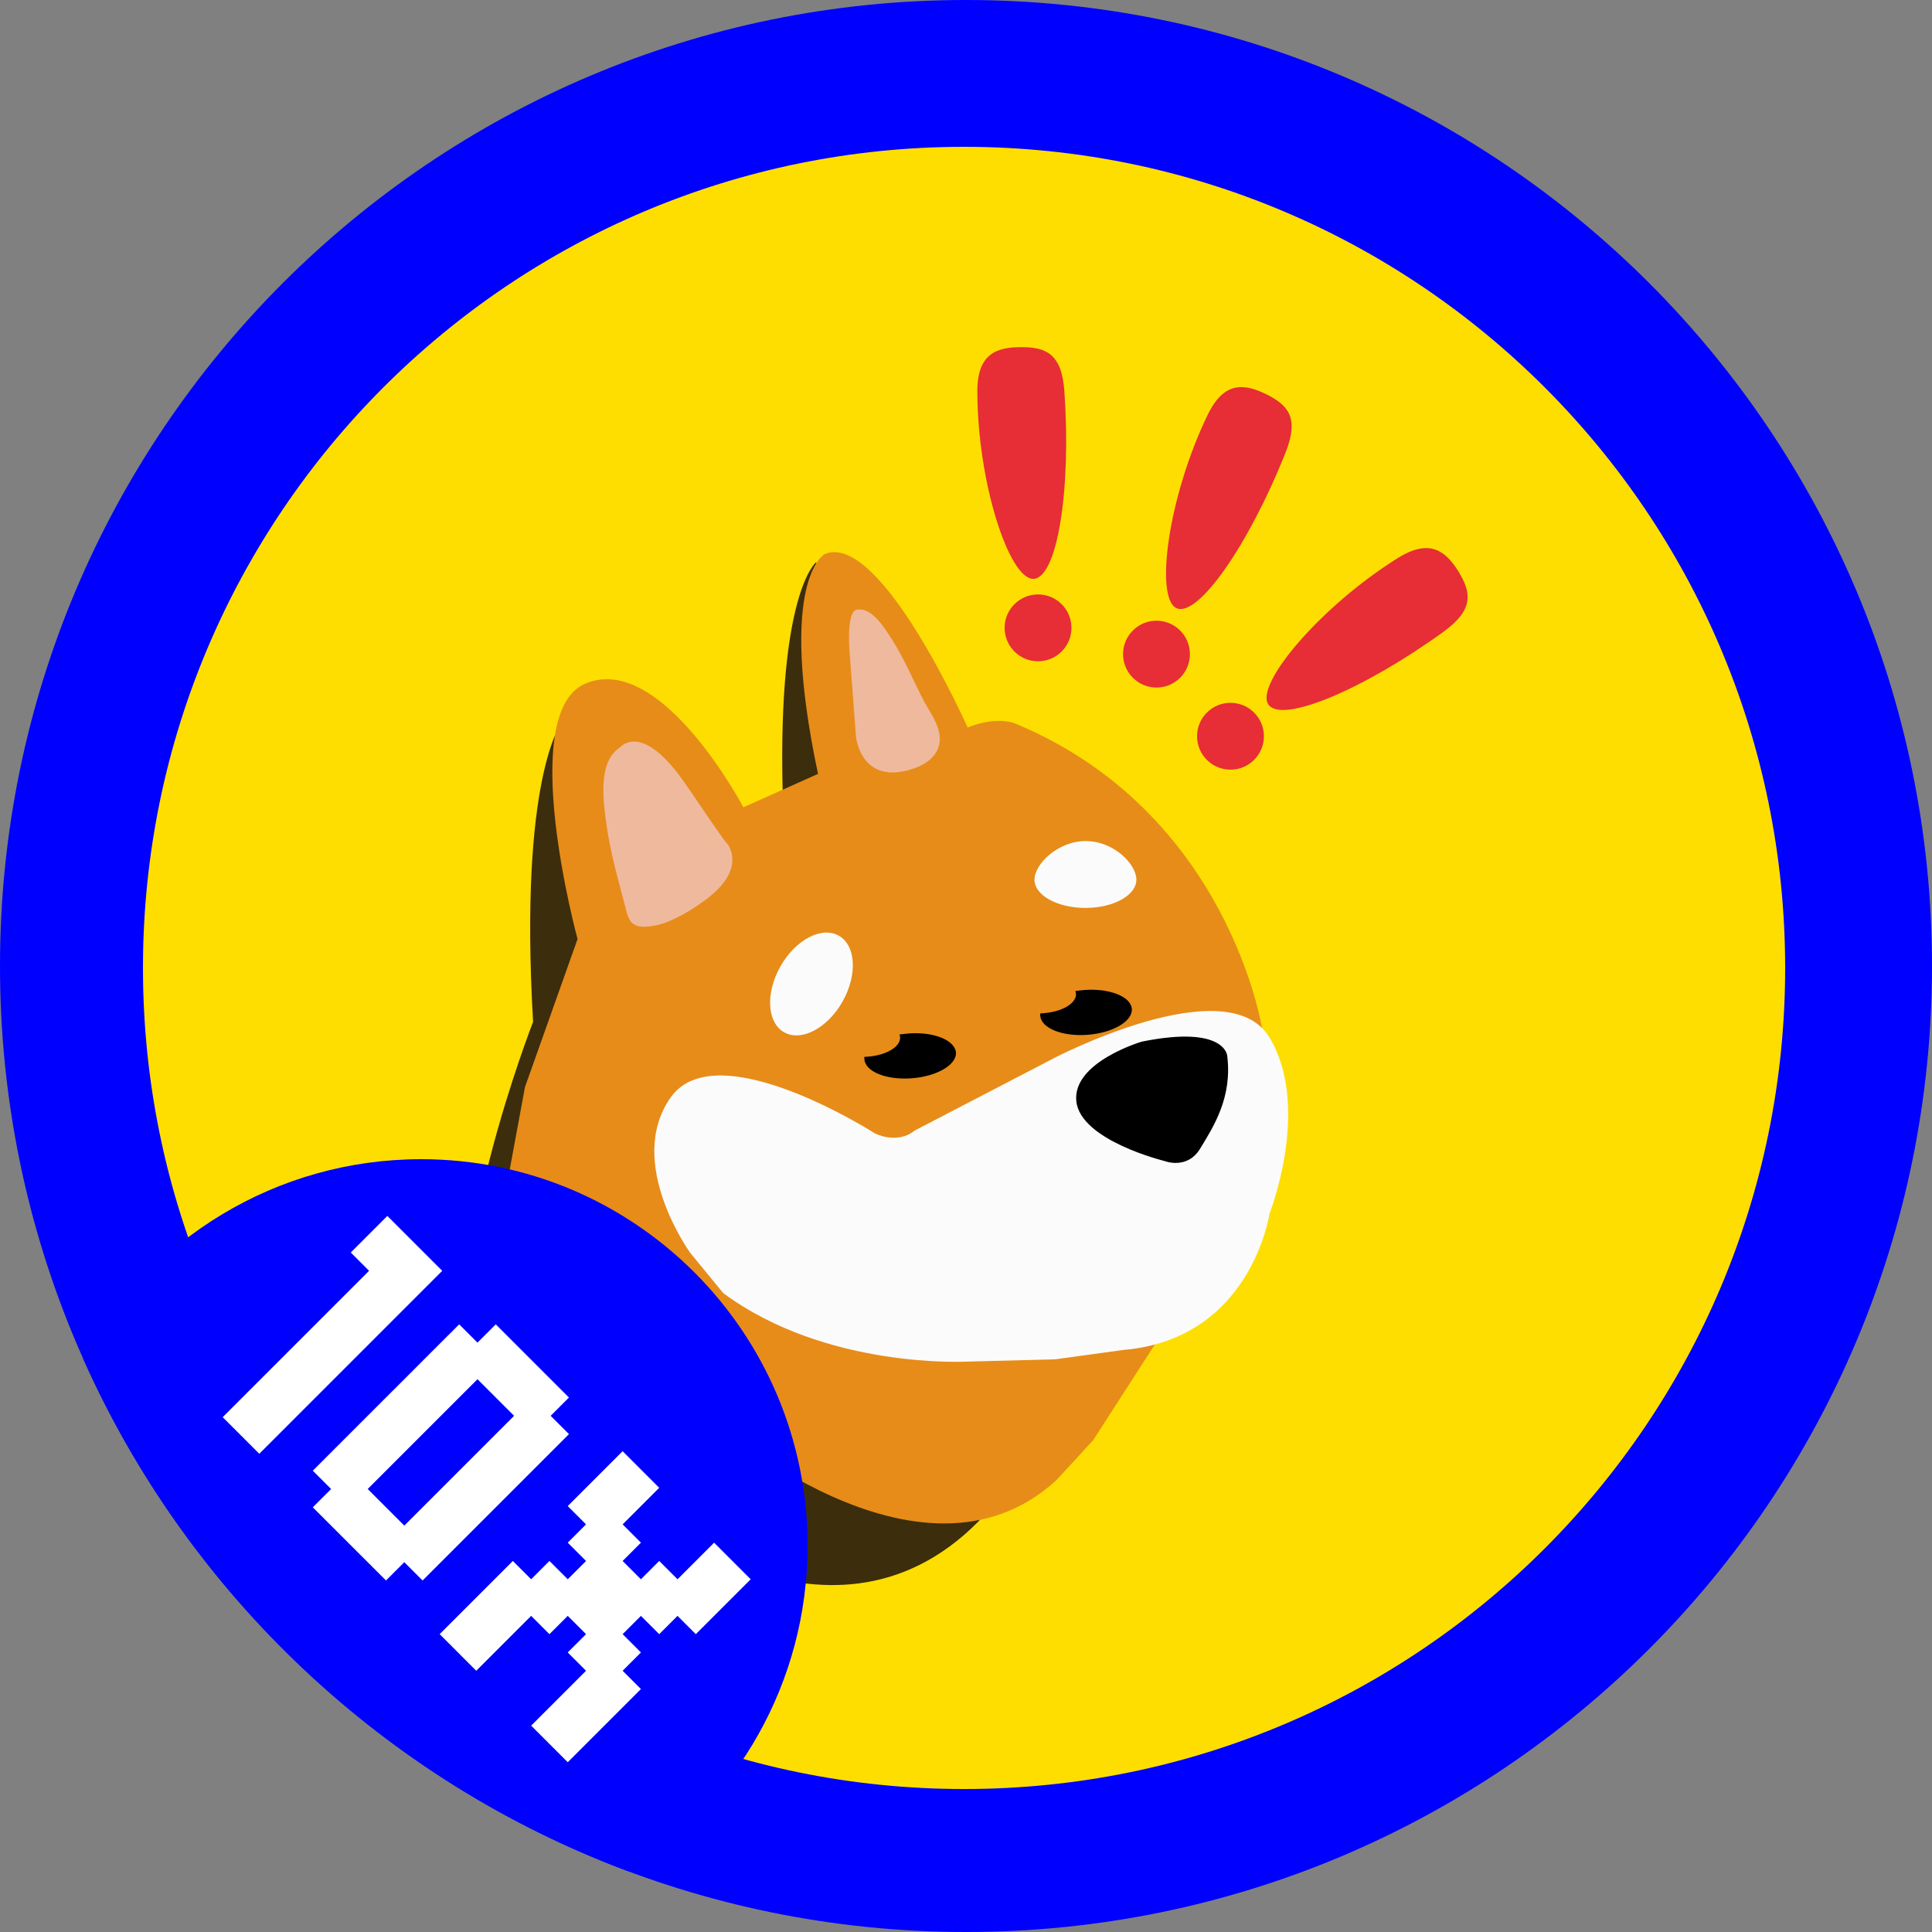 <svg width="500" height="500" viewBox="0 0 500 500" fill="none" xmlns="http://www.w3.org/2000/svg">
<rect x="0" y="0" width="500" height="500" fill="#808080" stroke="none"/>
<g clip-path="url(#clip0_11_2352)">
<circle cx="250" cy="250" r="215" fill="white"/>
<g clip-path="url(#clip1_11_2352)">
<path d="M250 465C368.741 465 465 368.741 465 250C465 131.259 368.741 35 250 35C131.259 35 35 131.259 35 250C35 368.741 131.259 465 250 465Z" fill="#FDDE00"/>
<path d="M145.356 187.012C145.356 187.012 134.27 201.037 137.965 264.445C137.965 264.445 113.694 326.594 121.924 358.34C130.154 390.002 162.236 388.406 162.236 388.406C162.236 388.406 213.719 433.674 253.192 393.781C292.748 353.805 220.27 199.021 220.27 199.021L211.199 145.523C211.199 145.523 201.289 153.334 202.549 204.816C203.809 256.299 182.393 220.018 182.393 220.018L145.356 187.012Z" fill="#3C2D0C"/>
<path d="M149.471 243.029L135.865 281.326L130.91 308.117C130.91 308.117 114.029 367.83 183.652 366.99C183.652 366.99 237.99 415.617 273.432 383.031L282.922 372.701L299.383 347.17L326.594 266.041C326.594 266.041 317.943 210.443 263.186 187.432C263.186 187.432 258.65 184.996 250.42 188.271C250.42 188.271 227.744 137.209 213.383 143.424C213.383 143.424 201.037 149.975 211.703 200.281L192.387 208.932C192.387 208.932 171.223 168.787 151.654 176.85C133.43 184.156 149.471 243.029 149.471 243.029Z" fill="#E78C19"/>
<path d="M219.85 168.451L221.529 190.707C221.529 190.707 222.789 203.473 236.31 198.937C240.174 197.678 243.533 194.99 243.197 190.623C242.945 187.348 240.678 184.324 239.166 181.553C236.394 176.262 234.127 170.635 230.851 165.512C229.172 162.908 225.728 157.113 221.949 157.785C221.949 157.785 219.094 156.945 219.85 168.451Z" fill="#EFB99D"/>
<path d="M160.389 193.479C160.641 193.311 166.184 186.34 177.69 203.305C189.196 220.27 188.02 218.086 188.02 218.086C188.02 218.086 194.235 224.889 181.553 233.623C178.781 235.639 175.758 237.318 172.567 238.662C170.551 239.418 168.451 239.838 166.352 239.838C163.916 239.754 162.824 238.494 162.237 236.227C160.305 228.836 158.121 221.445 157.029 213.887C156.19 208.008 154.51 197.258 160.389 193.479Z" fill="#EFB99D"/>
<path d="M294.092 227.66C294.092 231.691 288.213 234.967 280.906 234.967C273.6 234.967 267.721 231.691 267.721 227.66C267.721 223.629 273.768 217.666 280.99 217.666C288.213 217.666 294.092 223.629 294.092 227.66Z" fill="#FBFBFB"/>
<path d="M218.048 259.206C221.954 252.303 221.521 244.67 217.081 242.157C212.641 239.644 205.874 243.203 201.968 250.106C198.062 257.009 198.495 264.642 202.935 267.154C207.376 269.667 214.142 266.108 218.048 259.206Z" fill="#FBFBFB"/>
<path d="M236.731 292.58L272.76 273.852C272.76 273.852 317.608 250.42 328.526 268.477C339.444 286.533 328.526 314.164 328.526 314.164C328.526 314.164 323.822 346.498 290.817 349.354L273.096 351.789L250.42 352.377C250.42 352.377 213.971 354.477 187.18 334.656L178.697 324.326C178.697 324.326 161.649 300.895 173.574 284.014C185.5 267.133 226.317 293.252 226.317 293.252C226.317 293.252 232.027 296.359 236.731 292.58Z" fill="#FBFBFB"/>
<path d="M318.447 199.189C323.225 199.189 327.098 195.317 327.098 190.539C327.098 185.762 323.225 181.889 318.447 181.889C313.67 181.889 309.797 185.762 309.797 190.539C309.797 195.317 313.67 199.189 318.447 199.189Z" fill="#E72D36"/>
<path d="M299.299 177.941C304.076 177.941 307.949 174.068 307.949 169.291C307.949 164.514 304.076 160.641 299.299 160.641C294.521 160.641 290.648 164.514 290.648 169.291C290.648 174.068 294.521 177.941 299.299 177.941Z" fill="#E72D36"/>
<path d="M268.645 171.139C273.422 171.139 277.295 167.266 277.295 162.488C277.295 157.711 273.422 153.838 268.645 153.838C263.867 153.838 259.994 157.711 259.994 162.488C259.994 167.266 263.867 171.139 268.645 171.139Z" fill="#E72D36"/>
<path d="M275.447 101.18C277.295 126.711 273.6 149.807 267.385 149.807C261.17 149.807 252.939 124.863 252.939 101.18C252.939 91.438 258.062 89.842 264.277 89.842C270.576 89.842 274.775 91.438 275.447 101.18Z" fill="#E72D36"/>
<path d="M332.725 117.053C323.318 140.82 309.965 160.053 304.422 157.365C298.879 154.678 302.238 128.643 312.568 107.311C316.852 98.492 322.143 99.332 327.686 102.02C333.229 104.791 336.336 107.982 332.725 117.053Z" fill="#E72D36"/>
<path d="M373.709 163.412C352.965 178.445 331.465 187.516 328.19 182.225C324.914 176.934 341.795 156.861 361.867 144.348C370.182 139.225 374.213 142.752 377.488 147.959C380.68 153.25 381.604 157.617 373.709 163.412Z" fill="#E72D36"/>
<path d="M235.051 267.469C234.295 267.553 233.539 267.637 232.783 267.721C232.867 267.973 232.951 268.225 232.951 268.561C232.951 271.164 228.836 273.348 223.713 273.516C223.713 273.768 223.629 273.936 223.713 274.187C223.965 277.379 229.508 279.562 235.975 279.059C242.526 278.555 247.649 275.531 247.397 272.34C247.061 269.148 241.602 266.965 235.051 267.469Z" fill="black"/>
<path d="M280.571 256.215C279.815 256.299 279.059 256.383 278.303 256.467C278.387 256.719 278.471 256.971 278.471 257.307C278.471 259.91 274.356 262.094 269.233 262.262C269.233 262.514 269.149 262.682 269.233 262.934C269.485 266.125 275.028 268.309 281.494 267.805C288.045 267.301 293.168 264.277 292.916 261.086C292.664 257.895 287.121 255.711 280.571 256.215Z" fill="black"/>
<path d="M295.52 269.568C295.52 269.568 277.463 274.859 278.555 285.021C279.647 295.184 301.399 300.475 301.399 300.475C301.399 300.475 307.278 302.826 310.637 297.199C313.996 291.656 318.951 284.098 317.608 273.264C317.608 273.264 317.188 265.201 295.52 269.568Z" fill="black"/>
</g>
<path d="M250 0C388.071 0 500 111.929 500 250C500 388.071 388.071 500 250 500C111.929 500 0 388.071 0 250C0 111.929 111.929 0 250 0ZM249.5 38C132.139 38 37 133.139 37 250.5C37 367.861 132.139 463 249.5 463C366.861 463 462 367.861 462 250.5C462 133.139 366.861 38 249.5 38Z" fill="#0000FF"/>
<path d="M109 300C164.228 300 209 344.772 209 400C209 435.449 190.554 466.589 162.737 484.348C99.704 460.867 48.698 412.683 21.492 351.566C38.549 320.815 71.343 300 109 300Z" fill="#0000FF"/>
<path d="M71.838 362.031L76.573 366.766L71.838 371.501L67.103 366.766L71.838 362.031ZM67.103 366.766L71.838 371.501L67.103 376.236L62.367 371.501L67.103 366.766ZM62.367 362.031L67.103 366.766L62.367 371.501L57.632 366.766L62.367 362.031ZM67.103 357.296L71.838 362.031L67.103 366.766L62.367 362.031L67.103 357.296ZM71.838 352.561L76.573 357.296L71.838 362.031L67.103 357.296L71.838 352.561ZM76.573 347.826L81.308 352.561L76.573 357.296L71.838 352.561L76.573 347.826ZM81.308 343.09L86.043 347.826L81.308 352.561L76.573 347.826L81.308 343.09ZM86.043 338.355L90.778 343.09L86.043 347.826L81.308 343.09L86.043 338.355ZM90.778 333.62L95.513 338.355L90.778 343.09L86.043 338.355L90.778 333.62ZM95.513 328.885L100.248 333.62L95.513 338.355L90.778 333.62L95.513 328.885ZM95.513 338.355L100.248 343.09L95.513 347.826L90.778 343.09L95.513 338.355ZM90.778 343.09L95.513 347.826L90.778 352.561L86.043 347.826L90.778 343.09ZM86.043 347.826L90.778 352.561L86.043 357.296L81.308 352.561L86.043 347.826ZM81.308 352.561L86.043 357.296L81.308 362.031L76.573 357.296L81.308 352.561ZM76.573 357.296L81.308 362.031L76.573 366.766L71.838 362.031L76.573 357.296ZM100.248 333.62L104.983 338.355L100.248 343.09L95.513 338.355L100.248 333.62ZM104.983 328.885L109.718 333.62L104.983 338.355L100.248 333.62L104.983 328.885ZM104.983 319.415L109.718 324.15L104.983 328.885L100.248 324.15L104.983 319.415ZM109.718 324.15L114.453 328.885L109.718 333.62L104.983 328.885L109.718 324.15ZM100.248 324.15L104.983 328.885L100.248 333.62L95.513 328.885L100.248 324.15ZM100.248 314.68L104.983 319.415L100.248 324.15L95.513 319.415L100.248 314.68ZM95.513 319.415L100.248 324.15L95.513 328.885L90.778 324.15L95.513 319.415Z" fill="white"/>
<path d="M133.041 347.473L137.776 352.208L133.041 356.943L128.306 352.208L133.041 347.473ZM128.306 342.738L133.041 347.473L128.306 352.208L123.571 347.473L128.306 342.738ZM123.571 347.473L128.306 352.208L123.571 356.943L118.836 352.208L123.571 347.473ZM128.306 352.208L133.041 356.943L128.306 361.678L123.571 356.943L128.306 352.208ZM133.041 356.943L137.776 361.678L133.041 366.413L128.306 361.678L133.041 356.943ZM137.776 352.208L142.511 356.943L137.776 361.678L133.041 356.943L137.776 352.208ZM142.511 356.943L147.246 361.678L142.511 366.413L137.776 361.678L142.511 356.943ZM142.511 366.413L147.246 371.148L142.511 375.883L137.776 371.148L142.511 366.413ZM137.776 361.678L142.511 366.413L137.776 371.148L133.041 366.413L137.776 361.678ZM137.776 371.148L142.511 375.883L137.776 380.619L133.041 375.883L137.776 371.148ZM109.366 399.559L114.101 404.294L109.366 409.029L104.631 404.294L109.366 399.559ZM114.101 394.824L118.836 399.559L114.101 404.294L109.366 399.559L114.101 394.824ZM118.836 390.089L123.571 394.824L118.836 399.559L114.101 394.824L118.836 390.089ZM123.571 385.354L128.306 390.089L123.571 394.824L118.836 390.089L123.571 385.354ZM128.306 380.619L133.041 385.354L128.306 390.089L123.571 385.354L128.306 380.619ZM133.041 375.883L137.776 380.619L133.041 385.354L128.306 380.619L133.041 375.883ZM104.631 394.824L109.366 399.559L104.631 404.294L99.895 399.559L104.631 394.824ZM99.895 399.559L104.631 404.294L99.895 409.029L95.16 404.294L99.895 399.559ZM95.16 394.824L99.895 399.559L95.16 404.294L90.425 399.559L95.16 394.824ZM99.895 390.089L104.631 394.824L99.895 399.559L95.16 394.824L99.895 390.089ZM90.425 390.089L95.16 394.824L90.425 399.559L85.69 394.824L90.425 390.089ZM85.69 385.354L90.425 390.089L85.69 394.824L80.955 390.089L85.69 385.354ZM90.425 380.619L95.16 385.354L90.425 390.089L85.69 385.354L90.425 380.619ZM95.16 385.354L99.895 390.089L95.16 394.824L90.425 390.089L95.16 385.354ZM95.16 375.883L99.895 380.619L95.16 385.354L90.425 380.619L95.16 375.883ZM85.69 375.883L90.425 380.619L85.69 385.354L80.955 380.619L85.69 375.883ZM90.425 371.148L95.16 375.883L90.425 380.619L85.69 375.883L90.425 371.148ZM95.16 366.413L99.895 371.148L95.16 375.883L90.425 371.148L95.16 366.413ZM99.895 361.678L104.631 366.413L99.895 371.148L95.16 366.413L99.895 361.678ZM104.631 356.943L109.366 361.678L104.631 366.413L99.895 361.678L104.631 356.943ZM109.366 352.208L114.101 356.943L109.366 361.678L104.631 356.943L109.366 352.208ZM114.101 347.473L118.836 352.208L114.101 356.943L109.366 352.208L114.101 347.473ZM118.836 352.208L123.571 356.943L118.836 361.678L114.101 356.943L118.836 352.208ZM118.836 342.738L123.571 347.473L118.836 352.208L114.101 347.473L118.836 342.738ZM114.101 356.943L118.836 361.678L114.101 366.413L109.366 361.678L114.101 356.943ZM109.366 361.678L114.101 366.413L109.366 371.148L104.631 366.413L109.366 361.678ZM104.631 366.413L109.366 371.148L104.631 375.883L99.895 371.148L104.631 366.413ZM99.895 371.148L104.631 375.883L99.895 380.619L95.16 375.883L99.895 371.148ZM133.041 366.413L137.776 371.148L133.041 375.883L128.306 371.148L133.041 366.413ZM128.306 371.148L133.041 375.883L128.306 380.619L123.571 375.883L128.306 371.148ZM123.571 375.883L128.306 380.619L123.571 385.354L118.836 380.619L123.571 375.883ZM118.836 380.619L123.571 385.354L118.836 390.089L114.101 385.354L118.836 380.619ZM114.101 385.354L118.836 390.089L114.101 394.824L109.366 390.089L114.101 385.354ZM109.366 390.089L114.101 394.824L109.366 399.559L104.631 394.824L109.366 390.089Z" fill="white"/>
<path d="M165.871 380.303L170.606 385.038L165.871 389.773L161.136 385.038L165.871 380.303ZM161.136 385.038L165.871 389.773L161.136 394.508L156.401 389.773L161.136 385.038ZM156.401 389.773L161.136 394.508L156.401 399.243L151.666 394.508L156.401 389.773ZM161.136 394.508L165.871 399.243L161.136 403.978L156.401 399.243L161.136 394.508ZM156.401 399.243L161.136 403.978L156.401 408.713L151.666 403.978L156.401 399.243ZM161.136 403.978L165.871 408.713L161.136 413.448L156.401 408.713L161.136 403.978ZM165.871 408.713L170.606 413.448L165.871 418.184L161.136 413.448L165.871 408.713ZM170.606 403.978L175.341 408.713L170.606 413.448L165.871 408.713L170.606 403.978ZM175.341 408.713L180.076 413.448L175.341 418.184L170.606 413.448L175.341 408.713ZM180.076 413.448L184.811 418.184L180.076 422.919L175.341 418.184L180.076 413.448ZM184.811 408.713L189.547 413.448L184.811 418.184L180.076 413.448L184.811 408.713ZM189.547 403.978L194.282 408.713L189.547 413.448L184.811 408.713L189.547 403.978ZM184.811 399.243L189.547 403.978L184.811 408.713L180.076 403.978L184.811 399.243ZM180.076 403.978L184.811 408.713L180.076 413.448L175.341 408.713L180.076 403.978ZM170.606 413.448L175.341 418.184L170.606 422.919L165.871 418.184L170.606 413.448ZM151.666 394.508L156.401 399.243L151.666 403.978L146.931 399.243L151.666 394.508ZM151.666 385.038L156.401 389.773L151.666 394.508L146.931 389.773L151.666 385.038ZM156.401 380.303L161.136 385.038L156.401 389.773L151.666 385.038L156.401 380.303ZM161.136 375.568L165.871 380.303L161.136 385.038L156.401 380.303L161.136 375.568ZM151.666 403.978L156.401 408.713L151.666 413.448L146.931 408.713L151.666 403.978ZM156.401 408.713L161.136 413.448L156.401 418.184L151.666 413.448L156.401 408.713ZM161.136 413.448L165.871 418.184L161.136 422.919L156.401 418.184L161.136 413.448ZM156.401 418.184L161.136 422.919L156.401 427.654L151.666 422.919L156.401 418.184ZM161.136 422.919L165.871 427.654L161.136 432.389L156.401 427.654L161.136 422.919ZM156.401 427.654L161.136 432.389L156.401 437.124L151.666 432.389L156.401 427.654ZM151.666 422.919L156.401 427.654L151.666 432.389L146.931 427.654L151.666 422.919ZM146.931 446.594L151.666 451.329L146.931 456.064L142.196 451.329L146.931 446.594ZM151.666 441.859L156.401 446.594L151.666 451.329L146.931 446.594L151.666 441.859ZM156.401 437.124L161.136 441.859L156.401 446.594L151.666 441.859L156.401 437.124ZM161.136 432.389L165.871 437.124L161.136 441.859L156.401 437.124L161.136 432.389ZM151.666 432.389L156.401 437.124L151.666 441.859L146.931 437.124L151.666 432.389ZM146.931 437.124L151.666 441.859L146.931 446.594L142.196 441.859L146.931 437.124ZM142.196 441.859L146.931 446.594L142.196 451.329L137.461 446.594L142.196 441.859ZM118.52 418.184L123.255 422.919L118.52 427.654L113.785 422.919L118.52 418.184ZM123.255 422.919L127.99 427.654L123.255 432.389L118.52 427.654L123.255 422.919ZM127.99 418.184L132.725 422.919L127.99 427.654L123.255 422.919L127.99 418.184ZM132.725 413.448L137.461 418.184L132.725 422.919L127.99 418.184L132.725 413.448ZM127.99 408.713L132.725 413.448L127.99 418.184L123.255 413.448L127.99 408.713ZM132.725 403.978L137.461 408.713L132.725 413.448L127.99 408.713L132.725 403.978ZM123.255 413.448L127.99 418.184L123.255 422.919L118.52 418.184L123.255 413.448ZM137.461 408.713L142.196 413.448L137.461 418.184L132.725 413.448L137.461 408.713ZM142.196 413.448L146.931 418.184L142.196 422.919L137.461 418.184L142.196 413.448ZM146.931 408.713L151.666 413.448L146.931 418.184L142.196 413.448L146.931 408.713ZM142.196 403.978L146.931 408.713L142.196 413.448L137.461 408.713L142.196 403.978ZM151.666 413.448L156.401 418.184L151.666 422.919L146.931 418.184L151.666 413.448Z" fill="white"/>
</g>
<defs>
<clipPath id="clip0_11_2352">
<rect width="500" height="500" fill="white"/>
</clipPath>
<clipPath id="clip1_11_2352">
<rect width="430" height="430" fill="white" transform="translate(35 35)"/>
</clipPath>
</defs>
</svg>

